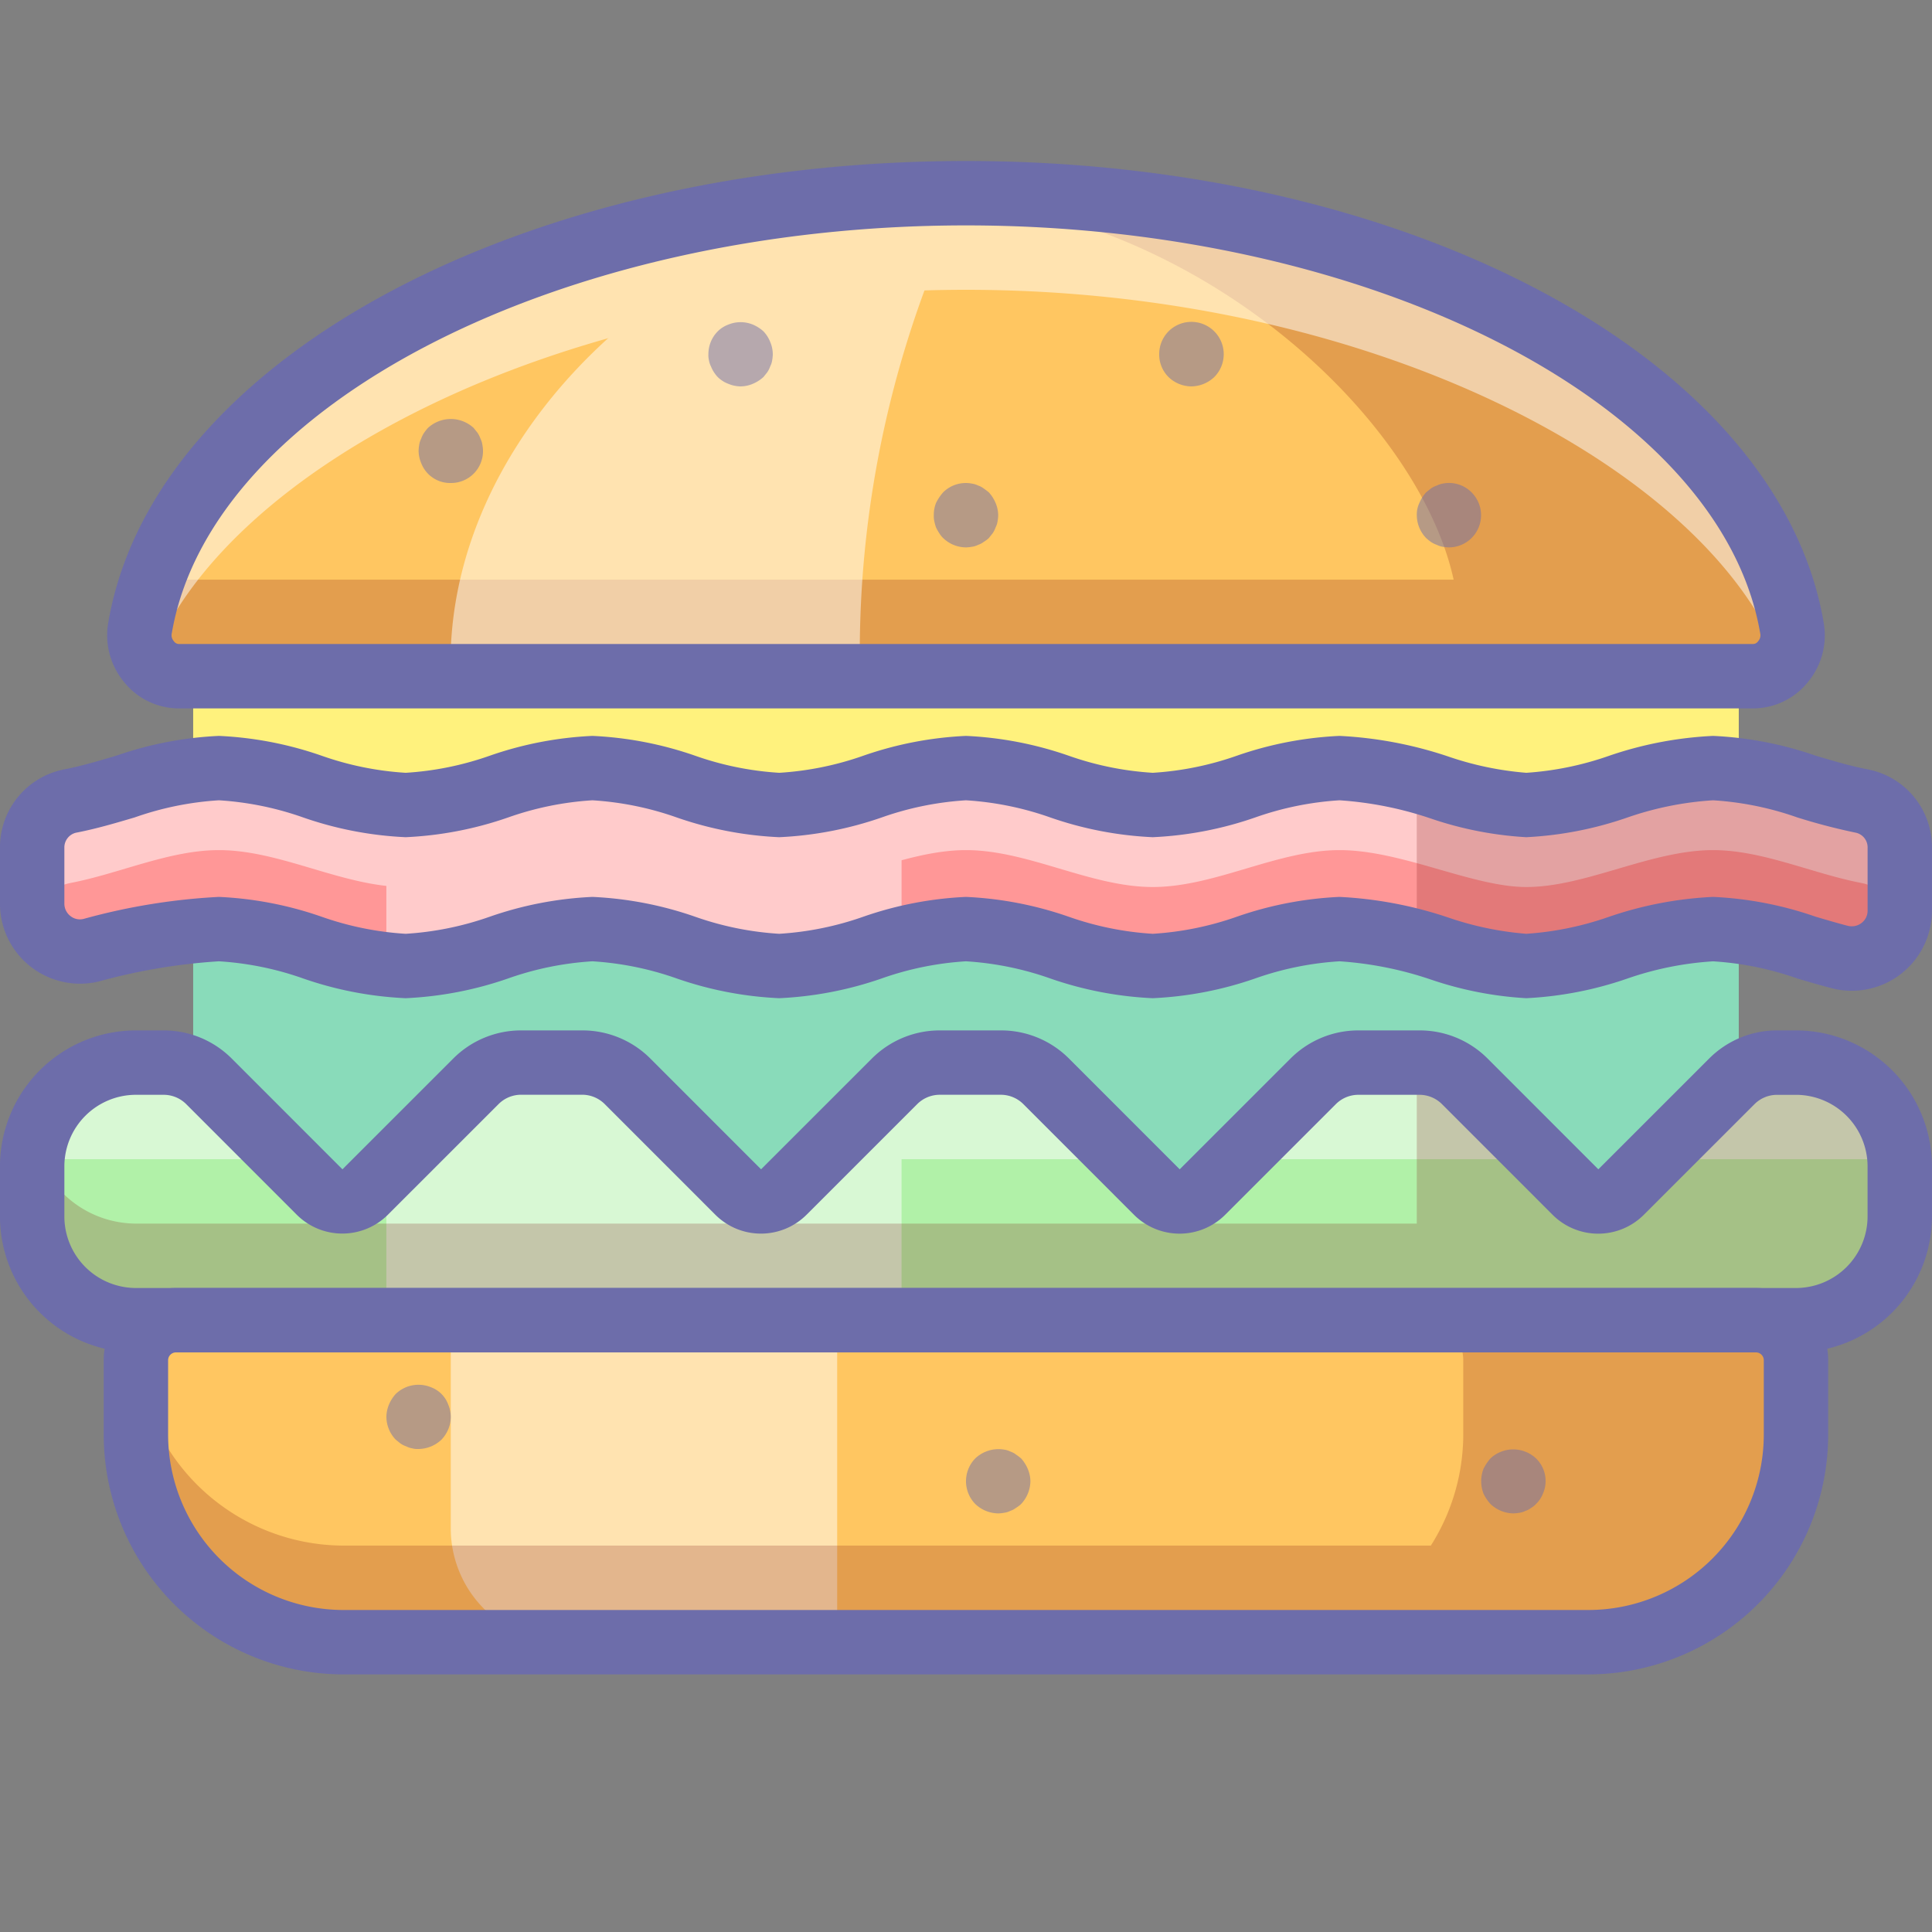 <svg id="Food_1" xmlns="http://www.w3.org/2000/svg" width="60" height="60" viewBox="0 0 60 60"><rect x="0" y="0" width="60" height="60" fill="#808080" stroke="none"/><title>006a040</title><rect x="5.999" y="18" width="48" height="9" style="fill:#fff27d"/><rect x="5.999" y="27" width="48" height="11" style="fill:#89dbba"/><path d="M55.777,42.24v2.314a6.465,6.465,0,0,1-6.444,6.446H10.665a6.466,6.466,0,0,1-6.444-6.446v-2.314a1.243,1.243,0,0,1,1.241-1.24H54.536a1.243,1.243,0,0,1,1.241,1.24Z" style="fill:#ffc661;fill-rule:evenodd"/><path d="M13.999,41v6.466a3.534,3.534,0,0,0,3.534,3.534H25.999v-10Z" style="fill:#fff;opacity:0.5"/><g style="opacity:0.2"><path d="M54.536,41H44.202a1.243,1.243,0,0,1,1.241,1.24v2.314A6.465,6.465,0,0,1,38.999,51H49.332a6.465,6.465,0,0,0,6.444-6.446V42.24A1.243,1.243,0,0,0,54.536,41Z" style="fill:#750000;fill-rule:evenodd"/><path d="M49.332,48H10.665a6.465,6.465,0,0,1-6.416-5.898,1.15,1.15,0,0,0-.028.138v2.314a6.466,6.466,0,0,0,6.444,6.446H49.332a6.465,6.465,0,0,0,6.444-6.446V42.24a1.15,1.15,0,0,0-.028-.138A6.465,6.465,0,0,1,49.332,48Z" style="fill:#750000;fill-rule:evenodd"/></g><path d="M29.999,6c-13.359,0-24.349,5.918-25.649,13.492a1.271,1.271,0,0,0,.271,1.048,1.187,1.187,0,0,0,.951.459h48.855a1.188,1.188,0,0,0,.951-.459,1.271,1.271,0,0,0,.271-1.048c-1.3-7.575-12.29-13.492-25.649-13.492Z" style="fill:#ffc661;fill-rule:evenodd"/><g style="opacity:0.2"><path d="M55.649,19.49c-1.3-7.57-12.29-13.49-25.65-13.49-.65,0-1.293.018-1.931.046C38.704,6.167,46.999,16,44.999,21h9.43a1.198,1.198,0,0,0,.95-.46A1.275,1.275,0,0,0,55.649,19.49Z" style="fill:#750000"/><path d="M55.163,17.749a1.165,1.165,0,0,1-.734.252H5.569a1.165,1.165,0,0,1-.734-.252A9.359,9.359,0,0,0,4.349,19.49a1.275,1.275,0,0,0,.27,1.05,1.198,1.198,0,0,0,.95.46h48.86a1.198,1.198,0,0,0,.95-.46,1.275,1.275,0,0,0,.27-1.05A9.359,9.359,0,0,0,55.163,17.749Z" style="fill:#750000"/></g><g style="opacity:0.5"><path d="M26.709,21H13.999c-.29-8,8-15,16-15A32.598,32.598,0,0,0,26.709,21Z" style="fill:#fff"/><path d="M4.667,20.588C6.91,14.565,17.398,9,29.999,9s23.089,5.565,25.332,11.588c.016-.017.033-.03.048-.048a1.275,1.275,0,0,0,.27-1.05c-1.3-7.57-12.29-13.49-25.65-13.49s-24.35,5.92-25.65,13.49a1.275,1.275,0,0,0,.27,1.05C4.634,20.559,4.652,20.571,4.667,20.588Z" style="fill:#fff"/></g><path d="M.999,26.334a1.469,1.469,0,0,1,1.168-1.455c1.544-.294,3.088-1.025,4.632-1.025,1.934,0,3.866,1.146,5.8,1.146s3.866-1.146,5.8-1.146,3.867,1.146,5.8,1.146c1.934,0,3.867-1.146,5.801-1.146,1.934,0,3.866,1.146,5.8,1.146s3.866-1.146,5.8-1.146,4.134,1.146,5.8,1.146c1.851,0,3.867-1.146,5.8-1.146,1.545,0,3.089.732,4.634,1.026a1.464,1.464,0,0,1,1.166,1.45v1.952a1.491,1.491,0,0,1-1.873,1.437,16.32,16.32,0,0,0-3.927-.865c-1.933,0-3.949,1.146-5.8,1.146-1.666,0-3.866-1.146-5.8-1.146s-3.866,1.146-5.8,1.146-3.866-1.146-5.8-1.146c-1.933,0-3.866,1.146-5.801,1.146-1.933,0-3.866-1.146-5.8-1.146s-3.866,1.146-5.8,1.146-3.866-1.146-5.8-1.146a19.696,19.696,0,0,0-3.961.654A1.488,1.488,0,0,1,.999,28.06Z" style="fill:#ff9797;fill-rule:evenodd"/><path d="M55.777,33h-.585a2,2,0,0,0-1.414.586l-3.435,3.435a1,1,0,0,1-1.414,0l-3.435-3.435a2,2,0,0,0-1.414-.586h-1.887a2,2,0,0,0-1.414.586l-3.435,3.435a1,1,0,0,1-1.414,0l-3.435-3.435a2,2,0,0,0-1.414-.586h-1.887a2,2,0,0,0-1.414.586l-3.435,3.435a1,1,0,0,1-1.414,0l-3.435-3.435a2,2,0,0,0-1.414-.586h-1.887a2,2,0,0,0-1.414.586l-3.435,3.435a1,1,0,0,1-1.414,0l-3.435-3.435a2,2,0,0,0-1.414-.586h-.858A3.232,3.232,0,0,0,.999,36.223v1.556a3.231,3.231,0,0,0,3.221,3.221h51.556a3.232,3.232,0,0,0,3.222-3.222v-1.555A3.232,3.232,0,0,0,55.777,33Z" style="fill:#b1f1a8;fill-rule:evenodd"/><g style="opacity:0.5"><path d="M57.833,24.88c-1.545-.294-3.089-1.026-4.634-1.026-1.933,0-3.949,1.146-5.8,1.146-1.666,0-3.866-1.146-5.8-1.146-1.933,0-3.866,1.146-5.8,1.146s-3.866-1.146-5.8-1.146c-1.933,0-3.866,1.146-5.801,1.146-1.933,0-3.866-1.146-5.8-1.146s-3.866,1.146-5.8,1.146-3.866-1.146-5.8-1.146c-1.544,0-3.088.731-4.632,1.025A1.469,1.469,0,0,0,.999,26.334v1.726a1.479,1.479,0,0,0,.068.423A1.437,1.437,0,0,1,2.167,27.426c1.544-.294,3.088-1.025,4.632-1.025,1.934,0,3.866,1.146,5.8,1.146s3.866-1.146,5.8-1.146,3.867,1.146,5.8,1.146c1.934,0,3.867-1.146,5.801-1.146,1.934,0,3.866,1.146,5.8,1.146s3.866-1.146,5.8-1.146c1.934,0,4.134,1.146,5.8,1.146,1.851,0,3.867-1.146,5.8-1.146,1.545,0,3.089.732,4.634,1.026a1.437,1.437,0,0,1,1.124,1.207,1.5,1.5,0,0,0,.042-.352V26.33A1.464,1.464,0,0,0,57.833,24.88Z" style="fill:#fff;fill-rule:evenodd"/><path d="M27.999,24.173a15.263,15.263,0,0,1-3.8.828c-1.933,0-3.866-1.146-5.8-1.146s-3.866,1.146-5.8,1.146a5.501,5.501,0,0,1-.6-.041v5a5.501,5.501,0,0,0,.6.041c1.934,0,3.866-1.146,5.8-1.146s3.867,1.146,5.8,1.146a15.263,15.263,0,0,0,3.8-.828Z" style="fill:#fff;fill-rule:evenodd"/></g><path d="M57.833,24.88c-1.545-.294-3.089-1.026-4.634-1.026-1.933,0-3.949,1.146-5.8,1.146A14.551,14.551,0,0,1,43.999,24.26v5a14.551,14.551,0,0,0,3.4.74c1.851,0,3.867-1.146,5.8-1.146a16.32,16.32,0,0,1,3.927.865A1.491,1.491,0,0,0,58.999,28.282V26.33A1.464,1.464,0,0,0,57.833,24.88Z" style="fill:#750000;fill-rule:evenodd;opacity:0.2"/><g style="opacity:0.5"><path d="M11.999,41h16V33.404a1.987,1.987,0,0,0-.222.182l-3.435,3.435a1,1,0,0,1-1.414,0l-3.435-3.435a2,2,0,0,0-1.414-.586H16.191a2,2,0,0,0-1.414.586L11.999,36.364Z" style="fill:#fff;fill-rule:evenodd"/><path d="M31.079,33H29.191a2,2,0,0,0-1.414.586L25.363,36h9.544L32.493,33.586A2,2,0,0,0,31.079,33Z" style="fill:#fff;fill-rule:evenodd"/><path d="M18.079,33H16.191a2,2,0,0,0-1.414.586L12.363,36h9.544L19.493,33.586A2,2,0,0,0,18.079,33Z" style="fill:#fff;fill-rule:evenodd"/><path d="M53.777,33.586,51.363,36h7.613a3.223,3.223,0,0,0-3.2-3h-.585A2,2,0,0,0,53.777,33.586Z" style="fill:#fff;fill-rule:evenodd"/><path d="M4.221,33a3.223,3.223,0,0,0-3.2,3h7.886L6.493,33.586a2,2,0,0,0-1.414-.586Z" style="fill:#fff;fill-rule:evenodd"/><path d="M44.079,33H42.191a2,2,0,0,0-1.414.586L38.363,36h9.544L45.493,33.586A2,2,0,0,0,44.079,33Z" style="fill:#fff;fill-rule:evenodd"/></g><g style="opacity:0.2"><path d="M55.777,38H4.22A3.229,3.229,0,0,1,1.088,35.501a3.181,3.181,0,0,0-.089.722V37.779a3.231,3.231,0,0,0,3.221,3.221H55.777A3.232,3.232,0,0,0,58.999,37.778V36.223a3.182,3.182,0,0,0-.089-.722A3.23,3.23,0,0,1,55.777,38Z" style="fill:#750000;fill-rule:evenodd"/><path d="M55.777,33h-.585a2,2,0,0,0-1.414.586l-3.435,3.435a1,1,0,0,1-1.414,0l-3.435-3.435a2,2,0,0,0-1.414-.586H43.999v8H55.777A3.232,3.232,0,0,0,58.999,37.778V36.223A3.232,3.232,0,0,0,55.777,33Z" style="fill:#750000;fill-rule:evenodd"/></g><path d="M54.427,22H5.571a2.189,2.189,0,0,1-1.727-.829,2.273,2.273,0,0,1-.479-1.85C4.767,11.158,16.216,5,29.999,5s25.233,6.158,26.635,14.324a2.27,2.27,0,0,1-.48,1.849A2.188,2.188,0,0,1,54.427,22Zm-24.428-15c-12.611,0-23.444,5.562-24.663,12.662a.275.275,0,0,0,.061.248.194.194,0,0,0,.175.09H54.427a.194.194,0,0,0,.175-.089.272.272,0,0,0,.062-.247C53.444,12.562,42.611,7,29.999,7Z" style="fill:#6d6daa"/><path d="M49.332,52H10.665a7.454,7.454,0,0,1-7.444-7.446v-2.314a2.244,2.244,0,0,1,2.241-2.24H54.536a2.243,2.243,0,0,1,2.24,2.24v2.314A7.454,7.454,0,0,1,49.332,52Zm-43.87-10a.244.244,0,0,0-.241.24v2.314a5.451,5.451,0,0,0,5.444,5.446H49.332a5.451,5.451,0,0,0,5.444-5.446v-2.314a.244.244,0,0,0-.24-.24Z" style="fill:#6d6daa"/><path d="M47.399,31a11.141,11.141,0,0,1-2.964-.58,11.104,11.104,0,0,0-2.836-.566,9.619,9.619,0,0,0-2.616.532,11.212,11.212,0,0,1-3.185.614,11.206,11.206,0,0,1-3.184-.614,9.612,9.612,0,0,0-2.616-.532,9.605,9.605,0,0,0-2.615.532,11.236,11.236,0,0,1-3.186.614,11.206,11.206,0,0,1-3.184-.614,9.612,9.612,0,0,0-2.616-.532,9.605,9.605,0,0,0-2.615.532,11.212,11.212,0,0,1-3.185.614,11.212,11.212,0,0,1-3.185-.614,9.605,9.605,0,0,0-2.615-.532,18.33,18.33,0,0,0-3.723.625A2.487,2.487,0,0,1-.001,28.06V26.334a2.466,2.466,0,0,1,1.98-2.437c.528-.101,1.066-.26,1.635-.429a11.236,11.236,0,0,1,3.185-.614,11.212,11.212,0,0,1,3.185.614,9.605,9.605,0,0,0,2.615.532,9.605,9.605,0,0,0,2.615-.532,11.212,11.212,0,0,1,3.185-.614,11.223,11.223,0,0,1,3.185.614,9.612,9.612,0,0,0,2.615.532,9.618,9.618,0,0,0,2.617-.532,11.206,11.206,0,0,1,3.184-.614,11.223,11.223,0,0,1,3.185.614,9.612,9.612,0,0,0,2.615.532,9.619,9.619,0,0,0,2.616-.532,11.212,11.212,0,0,1,3.185-.614,12.511,12.511,0,0,1,3.388.644,9.879,9.879,0,0,0,2.412.502,9.692,9.692,0,0,0,2.556-.523,11.605,11.605,0,0,1,3.244-.623,11.223,11.223,0,0,1,3.185.614c.569.169,1.107.329,1.637.429A2.461,2.461,0,0,1,59.999,26.33v1.952a2.49,2.49,0,0,1-3.124,2.405c-.354-.091-.709-.196-1.063-.301a9.608,9.608,0,0,0-2.612-.531,9.996,9.996,0,0,0-2.681.542A11.265,11.265,0,0,1,47.399,31Zm-5.8-3.146a12.511,12.511,0,0,1,3.388.644,9.879,9.879,0,0,0,2.412.502,9.692,9.692,0,0,0,2.556-.523,11.605,11.605,0,0,1,3.244-.623,11.202,11.202,0,0,1,3.181.613c.332.098.664.197.997.283a.498.498,0,0,0,.436-.087.475.475,0,0,0,.187-.382V26.33a.466.466,0,0,0-.353-.467,18.82,18.82,0,0,1-1.831-.477,9.612,9.612,0,0,0-2.616-.532,9.996,9.996,0,0,0-2.681.542,11.265,11.265,0,0,1-3.119.604,11.141,11.141,0,0,1-2.964-.58,11.104,11.104,0,0,0-2.836-.566,9.619,9.619,0,0,0-2.616.532,11.212,11.212,0,0,1-3.185.614,11.206,11.206,0,0,1-3.184-.614,9.612,9.612,0,0,0-2.616-.532,9.605,9.605,0,0,0-2.615.532,11.236,11.236,0,0,1-3.186.614,11.206,11.206,0,0,1-3.184-.614,9.612,9.612,0,0,0-2.616-.532,9.605,9.605,0,0,0-2.615.532,11.212,11.212,0,0,1-3.185.614,11.212,11.212,0,0,1-3.185-.614,9.605,9.605,0,0,0-2.615-.532,9.619,9.619,0,0,0-2.616.532c-.591.175-1.202.356-1.828.476a.471.471,0,0,0-.355.472v1.726a.485.485,0,0,0,.188.388.469.469,0,0,0,.411.089,19.473,19.473,0,0,1,4.2-.683,11.212,11.212,0,0,1,3.185.614,9.605,9.605,0,0,0,2.615.532,9.605,9.605,0,0,0,2.615-.532,11.212,11.212,0,0,1,3.185-.614,11.223,11.223,0,0,1,3.185.614,9.612,9.612,0,0,0,2.615.532,9.618,9.618,0,0,0,2.617-.532,11.206,11.206,0,0,1,3.184-.614,11.223,11.223,0,0,1,3.185.614,9.612,9.612,0,0,0,2.615.532,9.619,9.619,0,0,0,2.616-.532A11.212,11.212,0,0,1,41.6,27.854Z" style="fill:#6d6daa"/><g style="opacity:0.5"><path d="M23,12a1.0 1,0,0,1-.38-.08.94.94,0,0,1-.33-.21,1.034,1.034,0,0,1-.21-.33.654.654,0,0,1-.061-.18A.694.694,0,0,1,22,11a1.004,1.004,0,0,1,.29-.71.934.934,0,0,1,.33-.21,1.003,1.003,0,0,1,.76,0A1.162,1.162,0,0,1,23.71,10.29a1.027,1.027,0,0,1,.21.33A1,1,0,0,1,24,11a1.259,1.259,0,0,1-.021.2.62.62,0,0,1-.06.18.776.776,0,0,1-.09.18c-.04.05-.08.1-.12.15a1.171,1.171,0,0,1-.33.21A1.0 1,0,0,1,23,12Z" style="fill:#6d6daa"/><path d="M37,12a1.032,1.032,0,0,1-.71-.29A.988.988,0,0,1,36,11a1.004,1.004,0,0,1,.29-.71A1.004,1.004,0,0,1,37.71,11.71,1.054,1.054,0,0,1,37,12Z" style="fill:#6d6daa"/><path d="M47,47a1.052,1.052,0,0,1-.71-.29,1.292,1.292,0,0,1-.221-.33,1.077,1.077,0,0,1,0-.76A1.485,1.485,0,0,1,46.29,45.29a1.034,1.034,0,0,1,1.41,0,.974.974,0,0,1,.22,1.09.915.915,0,0,1-.22.33.613.613,0,0,1-.15.12.559.559,0,0,1-.17.09.62.62,0,0,1-.19.06A1.248,1.248,0,0,1,47,47Z" style="fill:#6d6daa"/><path d="M31,47a1.052,1.052,0,0,1-.71-.29,1.014,1.014,0,0,1,0-1.42,1.051,1.051,0,0,1,.899-.27.607.607,0,0,1,.19.06.559.559,0,0,1,.17.09c.06.04.11.08.16.12a1.152,1.152,0,0,1,.21.33A1,1,0,0,1,32,46a1.053,1.053,0,0,1-.29.71.95.95,0,0,1-.16.12.559.559,0,0,1-.17.09.62.62,0,0,1-.19.06A1.248,1.248,0,0,1,31,47Z" style="fill:#6d6daa"/><path d="M13,45a.681.681,0,0,1-.2-.02.649.649,0,0,1-.18-.06.762.762,0,0,1-.181-.09C12.39,44.79,12.34,44.75,12.29,44.71A1.03,1.03,0,0,1,12,44a1,1,0,0,1,.08-.38,1.152,1.152,0,0,1,.21-.33,1.018,1.018,0,0,1,1.09-.21.904.904,0,0,1,.54.54A1,1,0,0,1,14,44a1.034,1.034,0,0,1-.29.71A1.054,1.054,0,0,1,13,45Z" style="fill:#6d6daa"/><path d="M30,17a1.032,1.032,0,0,1-.71-.29.824.824,0,0,1-.12-.15,1.666,1.666,0,0,1-.101-.18,1.376,1.376,0,0,1-.05-.18A.694.694,0,0,1,29,16a.99.99,0,0,1,.069-.38A1.485,1.485,0,0,1,29.29,15.29a.997.997,0,0,1,.899-.27.607.607,0,0,1,.19.06.559.559,0,0,1,.17.09c.06.04.11.08.16.12a1.152,1.152,0,0,1,.21.33A1,1,0,0,1,31,16a1.259,1.259,0,0,1-.021.2.62.62,0,0,1-.06.18.776.776,0,0,1-.09.18c-.04.05-.08.1-.12.15a.95.95,0,0,1-.16.12.559.559,0,0,1-.17.09.62.62,0,0,1-.19.06A1.248,1.248,0,0,1,30,17Z" style="fill:#6d6daa"/><path d="M14,15a.96.96,0,0,1-.92-.62A1.0 1,0,0,1,13,14a1.246,1.246,0,0,1,.02-.19.617.617,0,0,1,.061-.19.745.745,0,0,1,.09-.18A1.552,1.552,0,0,1,13.29,13.29a1.047,1.047,0,0,1,1.42,0c.04.05.08.1.12.15a.782.782,0,0,1,.09.18.59.59,0,0,1,.06.19A1.136,1.136,0,0,1,15,14a.99.99,0,0,1-1,1Z" style="fill:#6d6daa"/><path d="M45,17a1.39,1.39,0,0,1-.2-.02.649.649,0,0,1-.18-.06.762.762,0,0,1-.181-.09A1.526,1.526,0,0,1,44.29,16.71,1.03,1.03,0,0,1,44,16a.832.832,0,0,1,.08-.38,1.152,1.152,0,0,1,.21-.33l.149-.12a.762.762,0,0,1,.181-.09A.632.632,0,0,1,44.8,15.02a.983.983,0,0,1,.9.27A1,1,0,0,1,45,17Z" style="fill:#6d6daa"/></g><path d="M55.776,42H4.221A4.226,4.226,0,0,1-.001,37.779V36.223A4.227,4.227,0,0,1,4.221,32h.858a2.981,2.981,0,0,1,2.122.879l3.434,3.435,3.436-3.435a2.978,2.978,0,0,1,2.121-.879h1.888a2.981,2.981,0,0,1,2.122.879l3.434,3.435,3.436-3.435a2.978,2.978,0,0,1,2.121-.879h1.888a2.981,2.981,0,0,1,2.122.879l3.434,3.435,3.436-3.435a2.978,2.978,0,0,1,2.121-.879h1.888a2.981,2.981,0,0,1,2.122.879l3.434,3.435,3.436-3.435a2.978,2.978,0,0,1,2.121-.879h.585A4.227,4.227,0,0,1,59.999,36.223v1.556A4.227,4.227,0,0,1,55.776,42Zm-51.556-8A2.225,2.225,0,0,0,1.999,36.223V37.779A2.224,2.224,0,0,0,4.221,40H55.776A2.225,2.225,0,0,0,57.999,37.778V36.223a2.225,2.225,0,0,0-2.223-2.222h-.585a.991.991,0,0,0-.706.292l-3.437,3.436a2.004,2.004,0,0,1-2.828 0l-3.435-3.436a.993.993,0,0,0-.707-.293h-1.888a.991.991,0,0,0-.706.292l-3.437,3.436a2.004,2.004,0,0,1-2.828 0l-3.435-3.436a.993.993,0,0,0-.707-.293h-1.888a.991.991,0,0,0-.706.292l-3.437,3.436a2.004,2.004,0,0,1-2.828 0l-3.435-3.436a.993.993,0,0,0-.707-.293h-1.888a.991.991,0,0,0-.706.292l-3.437,3.436A2.004,2.004,0,0,1,9.221,37.729L5.786,34.293a.993.993,0,0,0-.707-.293Z" style="fill:#6d6daa"/></svg>